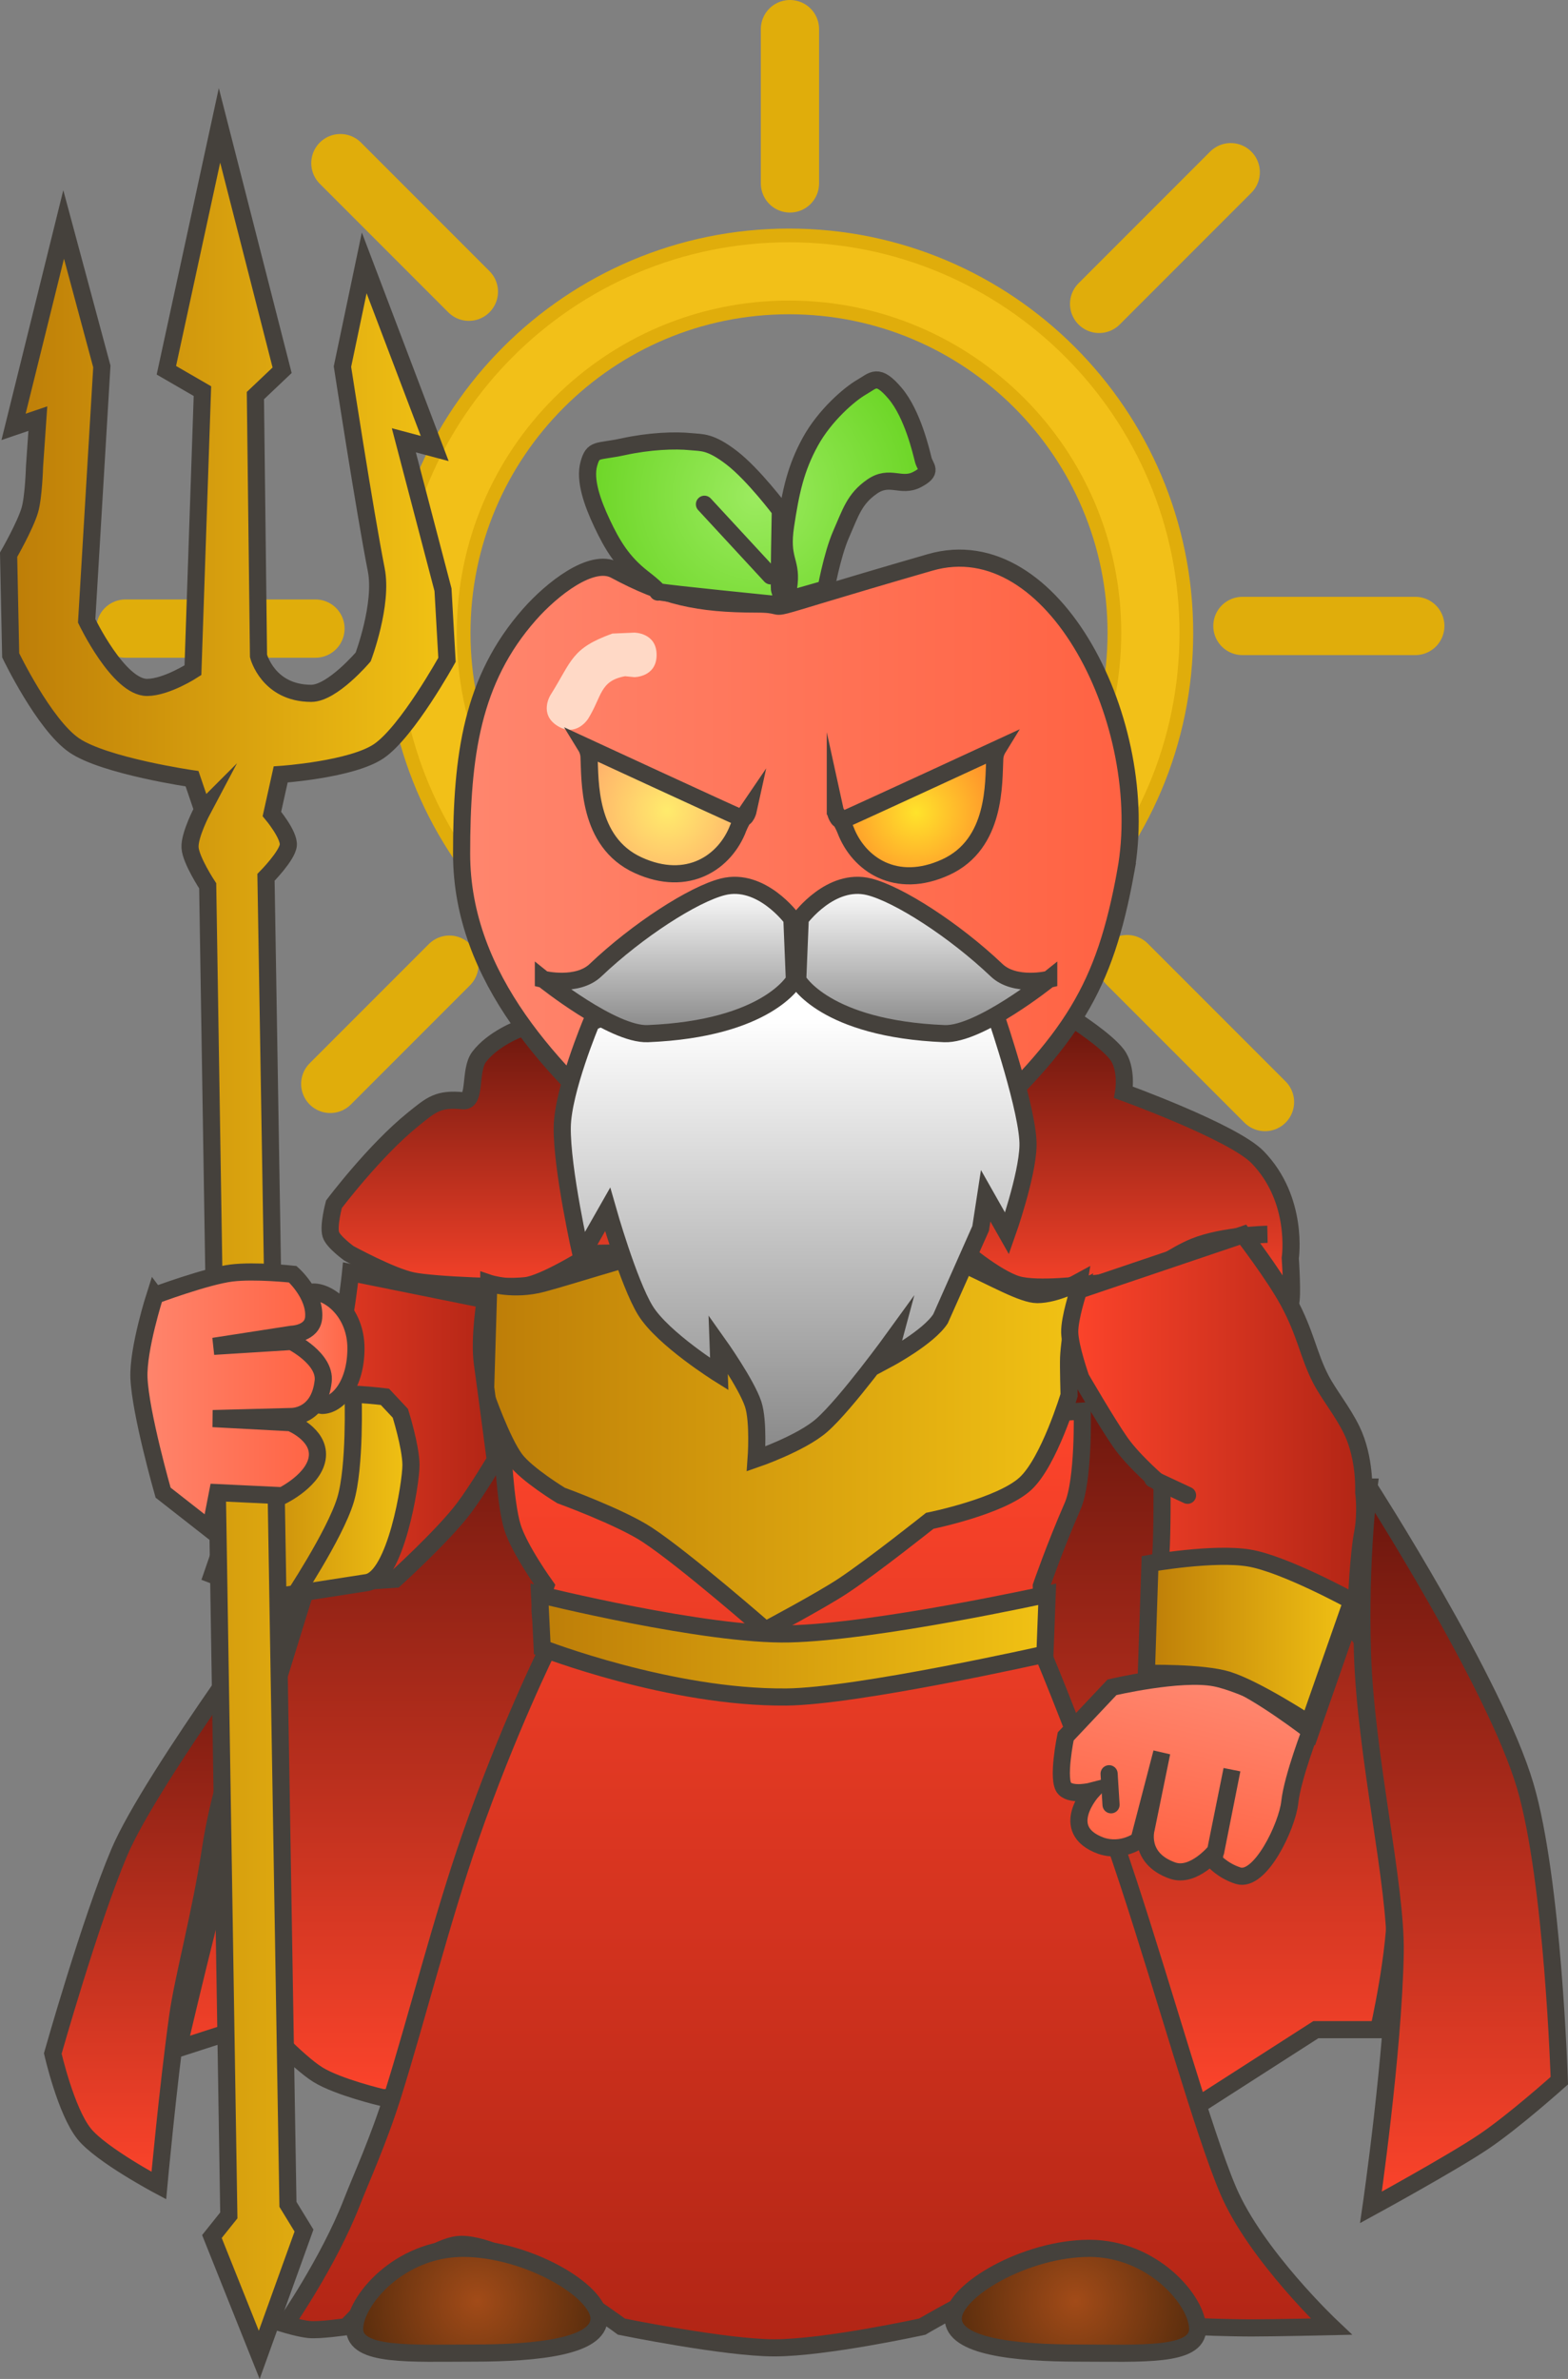 <svg version="1.1" xmlns="http://www.w3.org/2000/svg" xmlns:xlink="http://www.w3.org/1999/xlink" width="228.836" height="347.003" viewBox="0,0,228.836,347.003"><rect x="0" y="0" width="228.836" height="347.003" fill="#808080" stroke="none"/><defs><linearGradient x1="239.706" y1="208.279" x2="239.706" y2="314.091" gradientUnits="userSpaceOnUse" id="color-1"><stop offset="0" stop-color="#68160d"/><stop offset="1" stop-color="#fd442b"/></linearGradient><linearGradient x1="146.05" y1="243.067" x2="146.05" y2="326.091" gradientUnits="userSpaceOnUse" id="color-2"><stop offset="0" stop-color="#68160d"/><stop offset="1" stop-color="#fd442b"/></linearGradient><linearGradient x1="338.036" y1="224.063" x2="338.036" y2="329.268" gradientUnits="userSpaceOnUse" id="color-3"><stop offset="0" stop-color="#68160d"/><stop offset="1" stop-color="#fd442b"/></linearGradient><linearGradient x1="242.821" y1="213.129" x2="242.821" y2="349.761" gradientUnits="userSpaceOnUse" id="color-4"><stop offset="0" stop-color="#fd442b"/><stop offset="1" stop-color="#b12515"/></linearGradient><linearGradient x1="243.18" y1="156.048" x2="243.18" y2="197.516" gradientUnits="userSpaceOnUse" id="color-5"><stop offset="0" stop-color="#68160d"/><stop offset="1" stop-color="#fd442b"/></linearGradient><linearGradient x1="192.216" y1="136.254" x2="289.784" y2="136.254" gradientUnits="userSpaceOnUse" id="color-6"><stop offset="0" stop-color="#ff866e"/><stop offset="1" stop-color="#ff6242"/></linearGradient><radialGradient cx="235.19" cy="79.598" r="24.404" gradientUnits="userSpaceOnUse" id="color-7"><stop offset="0" stop-color="#9ceb60"/><stop offset="1" stop-color="#6dd627"/></radialGradient><radialGradient cx="232.485" cy="86.072" r="4.829" gradientUnits="userSpaceOnUse" id="color-8"><stop offset="0" stop-color="#9ceb60"/><stop offset="1" stop-color="#6dd627"/></radialGradient><radialGradient cx="258.602" cy="125.792" r="11.842" gradientUnits="userSpaceOnUse" id="color-9"><stop offset="0" stop-color="#ffe32b"/><stop offset="1" stop-color="#ff922b"/></radialGradient><radialGradient cx="222.234" cy="125.498" r="11.842" gradientUnits="userSpaceOnUse" id="color-10"><stop offset="0" stop-color="#ffeb6c"/><stop offset="1" stop-color="#ffb36b"/></radialGradient><radialGradient cx="194.44" cy="342.898" r="17.834" gradientUnits="userSpaceOnUse" id="color-11"><stop offset="0" stop-color="#a24b18"/><stop offset="1" stop-color="#592d0d"/></radialGradient><radialGradient cx="281.803" cy="342.898" r="17.834" gradientUnits="userSpaceOnUse" id="color-12"><stop offset="0" stop-color="#a24b18"/><stop offset="1" stop-color="#592d0d"/></radialGradient><linearGradient x1="299.369" y1="253.004" x2="293.275" y2="279.22" gradientUnits="userSpaceOnUse" id="color-13"><stop offset="0" stop-color="#ff866e"/><stop offset="1" stop-color="#ff6242"/></linearGradient><linearGradient x1="203.593" y1="247.341" x2="277.679" y2="247.341" gradientUnits="userSpaceOnUse" id="color-14"><stop offset="0" stop-color="#bd7d08"/><stop offset="1" stop-color="#f1c214"/></linearGradient><linearGradient x1="195.7" y1="215.61" x2="282.304" y2="215.61" gradientUnits="userSpaceOnUse" id="color-15"><stop offset="0" stop-color="#bd7d08"/><stop offset="1" stop-color="#f1c214"/></linearGradient><linearGradient x1="240.893" y1="155.829" x2="240.893" y2="220.097" gradientUnits="userSpaceOnUse" id="color-16"><stop offset="0" stop-color="#ffffff"/><stop offset="1" stop-color="#878787"/></linearGradient><linearGradient x1="222.467" y1="136.437" x2="222.467" y2="158.073" gradientUnits="userSpaceOnUse" id="color-17"><stop offset="0" stop-color="#ffffff"/><stop offset="1" stop-color="#868686"/></linearGradient><linearGradient x1="259.587" y1="136.437" x2="259.587" y2="158.073" gradientUnits="userSpaceOnUse" id="color-18"><stop offset="0" stop-color="#ffffff"/><stop offset="1" stop-color="#868686"/></linearGradient><linearGradient x1="280.962" y1="223.609" x2="324.014" y2="223.609" gradientUnits="userSpaceOnUse" id="color-19"><stop offset="0" stop-color="#fd442b"/><stop offset="1" stop-color="#b12515"/></linearGradient><linearGradient x1="292.147" y1="246.498" x2="322.15" y2="246.498" gradientUnits="userSpaceOnUse" id="color-20"><stop offset="0" stop-color="#bd7d08"/><stop offset="1" stop-color="#f1c214"/></linearGradient><linearGradient x1="159.597" y1="217.933" x2="197.129" y2="217.933" gradientUnits="userSpaceOnUse" id="color-21"><stop offset="0" stop-color="#fd442b"/><stop offset="1" stop-color="#b12515"/></linearGradient><linearGradient x1="155.822" y1="225.443" x2="184.826" y2="225.443" gradientUnits="userSpaceOnUse" id="color-22"><stop offset="0" stop-color="#bd7d08"/><stop offset="1" stop-color="#f1c214"/></linearGradient><linearGradient x1="126.105" y1="188.182" x2="190.082" y2="188.182" gradientUnits="userSpaceOnUse" id="color-23"><stop offset="0" stop-color="#bd7d08"/><stop offset="1" stop-color="#f1c214"/></linearGradient><linearGradient x1="166.619" y1="204.029" x2="176.797" y2="204.029" gradientUnits="userSpaceOnUse" id="color-24"><stop offset="0" stop-color="#ff866e"/><stop offset="1" stop-color="#ff6242"/></linearGradient><linearGradient x1="145.12" y1="211.625" x2="172.035" y2="211.625" gradientUnits="userSpaceOnUse" id="color-25"><stop offset="0" stop-color="#ff866e"/><stop offset="1" stop-color="#ff6242"/></linearGradient></defs><g transform="translate(-124.849,-7.298)"><g stroke-miterlimit="10"><g fill="none"><g stroke-linecap="butt"><path d="M187.264,99.624c0,-29.125 23.611,-52.736 52.736,-52.736c29.125,0 52.736,23.611 52.736,52.736c0,29.125 -23.611,52.736 -52.736,52.736c-29.125,0 -52.736,-23.611 -52.736,-52.736z" stroke="#e0ad0b" stroke-width="12.5"/><path d="M187.264,99.624c0,-29.125 23.611,-52.736 52.736,-52.736c29.125,0 52.736,23.611 52.736,52.736c0,29.125 -23.611,52.736 -52.736,52.736c-29.125,0 -52.736,-23.611 -52.736,-52.736z" stroke="#f2c018" stroke-width="8.5"/></g><path d="M309.464,168.045l-20.117,-20.117" stroke="#e0ad0b" stroke-width="8.5" stroke-linecap="round"/><path d="M306.168,98.602h25.231" stroke="#e0ad0b" stroke-width="8.5" stroke-linecap="round"/><path d="M304.463,32.418l-19.207,19.207" stroke="#e0ad0b" stroke-width="8.5" stroke-linecap="round"/><path d="M240.136,34.051v-22.503" stroke="#e0ad0b" stroke-width="8.5" stroke-linecap="round"/><path d="M193.277,49.849l-18.753,-18.753" stroke="#e0ad0b" stroke-width="8.5" stroke-linecap="round"/><path d="M143.156,98.986h27.731" stroke="#e0ad0b" stroke-width="8.5" stroke-linecap="round"/><path d="M173.047,165.397l17.389,-17.389" stroke="#e0ad0b" stroke-width="8.5" stroke-linecap="round"/><path d="M240.136,164.98v22.503" stroke="#e0ad0b" stroke-width="8.5" stroke-linecap="round"/></g><path d="M194.967,208.279l100.758,0.316l27.906,37.903c0,0 4.802,27.49 4.918,37.895c0.086,7.761 -2.502,18.959 -2.502,18.959h-9.16l-16.74,10.739l-119.476,-0.825c0,0 -6.471,-1.52 -9.429,-3.353c-2.977,-1.845 -8.379,-7.681 -8.379,-7.681l-12.002,3.871c0,0 5.027,-21.679 8.8,-34.716c5.199,-17.964 19.514,-63.108 19.514,-63.108z" fill="url(#color-1)" stroke="#45413c" stroke-width="2.5" stroke-linecap="round"/><g stroke="#45413c" stroke-width="2.5" stroke-linecap="round"><path d="M155.59,276.883c-1.442,9.572 -4.027,18.904 -4.806,24.517c-1.449,10.442 -2.755,24.691 -2.755,24.691c0,0 -8.428,-4.472 -10.902,-7.553c-2.67,-3.324 -4.575,-11.714 -4.575,-11.714c0,0 5.458,-19.31 9.702,-29.331c4.707,-11.117 26.569,-40.427 26.569,-40.427c0,0 -10.739,23.268 -13.233,39.818z" fill="url(#color-2)"/><path d="M324.634,224.203c0,0 18.389,28.581 22.814,43.603c4.06,13.78 4.969,42.985 4.969,42.985c0,0 -6.604,5.921 -11.054,8.912c-4.7,3.159 -16.435,9.566 -16.435,9.566c0,0 3.267,-22.454 3.537,-37.082c0.183,-9.95 -4.312,-28.784 -4.775,-43.761c-0.43,-13.904 0.945,-24.223 0.945,-24.223z" fill="url(#color-3)"/></g><path d="M282.794,213.129c0,0 0.256,10.059 -1.408,13.866c-2.63,6.019 -4.568,11.65 -4.568,11.65l0.173,9.693c0,0 6.877,16.325 12.564,33.656c5.398,16.449 10.925,36.336 14.523,44.787c4.031,9.468 15.064,19.887 15.064,19.887c0,0 -8.421,0.188 -11.63,0.188c-3.315,0 -7.953,-0.188 -7.953,-0.188c0,0 -10.356,-10.032 -15.861,-10.032c-7.334,0 -24.253,10.032 -24.253,10.032c0,0 -14.122,3.094 -21.591,3.094c-7.152,0 -22.313,-3.094 -22.313,-3.094c0,0 -16.111,-12.001 -23.343,-12.001c-5.84,0 -16.771,12.001 -16.771,12.001c0,0 -3.963,0.583 -5.508,0.417c-1.384,-0.148 -3.421,-0.765 -3.421,-0.765c0,0 6.295,-9.057 9.687,-17.748c1.397,-3.58 3.914,-9.065 6.009,-15.748c3.524,-11.244 7.11,-25.565 11.318,-37.623c5.449,-15.613 11.29,-27.396 11.29,-27.396c0,0 -1.076,-3.868 -1.133,-5.517c-0.046,-1.34 0.817,-3.643 0.817,-3.643c0,0 -3.862,-5.348 -4.865,-8.643c-1.088,-3.571 -1.429,-12.02 -1.429,-12.02z" fill="url(#color-4)" stroke="#45413c" stroke-width="2.5" stroke-linecap="round"/><path d="M281.629,156.048c0,0 4.649,2.98 6.228,5.061c1.564,2.062 0.968,5.518 0.968,5.518c0,0 15.98,5.782 19.559,9.459c6.048,6.216 4.768,14.722 4.768,14.722c0,0 0.396,5.807 0.013,6.611c-0.32,0.671 -2.603,-2.366 -2.603,-2.366c0,0 -4.119,-5.592 -4.59,-7.003c-0.201,-0.603 3.846,-0.717 3.846,-0.717c0,0 -6.482,0.112 -10.646,1.808c-3.003,1.223 -5.648,3.398 -7.397,3.966c-3.957,1.284 -8.432,1.518 -8.432,1.518c0,0 -7.051,0.905 -10.017,0.042c-3.165,-0.92 -8.414,-5.4 -8.414,-5.4l-53.594,0.849c0,0 -6.182,3.937 -9.283,4.637c-2.202,0.498 -13.866,0.006 -16.983,-0.629c-3.114,-0.634 -9.275,-4.009 -9.275,-4.009c0,0 -2.313,-1.669 -2.645,-2.752c-0.39,-1.272 0.453,-4.403 0.453,-4.403c0,0 5.908,-7.858 11.607,-12.441c2.628,-2.114 3.589,-3.015 7.247,-2.661c1.941,0.188 0.855,-4.444 2.335,-6.398c2.037,-2.689 5.93,-4.118 5.93,-4.118" fill="url(#color-5)" stroke="#45413c" stroke-width="2.5" stroke-linecap="round"/><g><path d="M289.141,134.422c-3.102,17.021 -7.772,24.456 -23.203,38.653c-16.518,15.197 -14.23,0.196 -25.304,0.196c-9.968,0 -8.396,13.563 -23.088,0.778c-11.683,-10.167 -25.33,-23.933 -25.33,-42.218c0,-14.33 1.497,-25.387 9.913,-34.918c3.209,-3.634 9.043,-8.303 12.482,-6.454c7.137,3.837 12.087,4.946 20.683,4.946c6.879,0 -4.092,2.423 25.29,-6.073c18.109,-5.236 32.452,23.717 28.557,45.09z" fill="url(#color-6)" stroke="#45413c" stroke-width="2.5" stroke-linecap="butt"/><g stroke="#45413c" stroke-width="2.5" stroke-linecap="round"><path d="M245.814,93.06l-8.242,2.354c0,0 -15.147,-1.521 -16.355,-1.766c-1.208,-0.244 1.203,0.872 -2.576,-2.06c-2.958,-2.295 -4.451,-4.828 -5.924,-7.945c-1.473,-3.117 -2.576,-6.351 -1.932,-8.681c0.644,-2.329 1.212,-1.676 5.022,-2.501c3.81,-0.826 7.478,-0.985 9.916,-0.736c1.557,0.159 2.768,-0.073 5.924,2.354c3.155,2.427 7.083,7.651 7.083,7.651c0,0 -0.215,10.764 -0.129,11.476c0.087,0.713 1.099,2.378 1.417,-0.883c0.317,-3.261 -1.259,-3.429 -0.515,-8.386c0.744,-4.957 1.488,-8.358 3.606,-12.212c2.117,-3.854 5.74,-6.957 7.469,-7.945c1.729,-0.988 2.324,-2.137 4.894,0.883c2.57,3.02 3.829,8.569 4.121,9.711c0.292,1.142 1.452,1.641 -0.901,2.87c-2.353,1.229 -3.971,-0.77 -6.568,1.03c-2.597,1.8 -3.132,3.802 -4.507,6.915c-1.375,3.113 -2.318,8.534 -2.318,8.534" fill="url(#color-7)"/><path d="M227.656,80.849l9.658,10.446" fill="url(#color-8)"/></g><path d="M220.674,102.824c0,3.246 -3.246,3.246 -3.246,3.246l-1.348,-0.137c-3.723,0.672 -3.375,2.956 -5.402,6.213c0,0 -1.721,2.753 -4.474,1.032c-2.753,-1.721 -1.032,-4.474 -1.032,-4.474c3.186,-5.071 3.026,-6.815 9.042,-8.991l3.214,-0.137c0,0 3.246,0 3.246,3.246z" fill="#ffd9c6" stroke="none" stroke-width="0.5" stroke-linecap="butt"/></g><g stroke="#45413c" stroke-width="2.5" stroke-linecap="round"><path d="M246.76,125.692c0,0 0.338,1.548 1.095,1.216c2.966,-1.302 22.588,-10.37 22.588,-10.37c0,0 -0.376,0.612 -0.417,1.388c-0.183,3.503 0.255,12.473 -7.163,15.864c-7.261,3.319 -12.724,-0.437 -14.621,-5.445c-0.408,-1.077 -1.482,-2.653 -1.482,-2.653z" fill="url(#color-9)"/><path d="M232.594,128.051c-1.897,5.008 -7.36,8.764 -14.621,5.445c-7.418,-3.391 -6.98,-12.362 -7.163,-15.864c-0.041,-0.775 -0.417,-1.388 -0.417,-1.388c0,0 19.622,9.068 22.588,10.37c0.757,0.332 1.095,-1.216 1.095,-1.216c0,0 -1.074,1.576 -1.482,2.653z" fill="url(#color-10)"/></g><path d="M212.274,345.488c0,4.084 -8.971,5.036 -18.263,5.036c-9.292,0 -17.405,0.547 -17.405,-3.536c0,-4.084 6.522,-11.741 15.813,-11.741c9.292,0 19.855,6.158 19.855,10.241z" fill="url(#color-11)" stroke="#45413c" stroke-width="2.5" stroke-linecap="butt"/><path d="M283.823,335.247c9.292,0 15.813,7.658 15.813,11.741c0,4.084 -8.114,3.536 -17.405,3.536c-9.292,0 -18.263,-0.953 -18.263,-5.036c0,-4.084 10.563,-10.241 19.855,-10.241z" fill="url(#color-12)" stroke="#45413c" stroke-width="2.5" stroke-linecap="butt"/><g stroke="#45413c" stroke-width="2.5" stroke-linecap="round"><path d="M316.287,259.269c0,0 -2.815,7.25 -3.207,10.906c-0.37,3.451 -4.309,11.732 -7.531,10.717c-2.284,-0.719 -3.575,-2.238 -3.575,-2.238l2.668,-13.224l-2.351,11.821c0,0 -3.206,3.996 -6.334,2.89c-5.091,-1.799 -3.833,-6.099 -3.833,-6.099l2.274,-11.107l-3.325,12.767c0,0 -2.403,1.854 -5.516,0.83c-6.454,-2.33 -1.303,-8 -1.303,-8c0,0 -2.887,0.755 -4.013,-0.337c-1.202,-1.167 0.136,-7.618 0.136,-7.618l6.762,-7.167c0,0 9.933,-2.338 15.024,-1.372c4.148,0.787 12.156,5.067 12.156,5.067z" fill="url(#color-13)"/><path d="M286.713,266.021l0.283,4.528" fill="none"/></g><path d="M203.593,239.882c0,0 24.277,6.025 36.453,5.739c12.796,-0.301 37.633,-5.773 37.633,-5.773l-0.333,8.73c0,0 -27.413,6.162 -37.77,6.252c-16.909,0.148 -35.596,-7.121 -35.596,-7.121z" fill="url(#color-14)" stroke="#45413c" stroke-width="2.5" stroke-linecap="round"/><path d="M196.187,194.456c0,0 3.572,1.212 7.918,0.031c9.413,-2.559 25.829,-8.643 41.221,-8.31c14.492,0.313 26.658,9.961 30.916,9.953c2.741,-0.005 6.062,-1.836 6.062,-1.836c0,0 -1.379,8.132 -1.499,11.036c-0.052,1.267 0.067,5.478 0.067,5.478c0,0 -2.909,9.703 -6.367,12.898c-3.616,3.34 -13.965,5.422 -13.965,5.422c0,0 -8.224,6.546 -12.599,9.454c-3.321,2.207 -11.372,6.475 -11.372,6.475c0,0 -11.771,-10.284 -17.259,-13.893c-3.926,-2.582 -12.582,-5.731 -12.582,-5.731c0,0 -5.001,-3.03 -6.691,-5.292c-1.949,-2.608 -4.337,-9.466 -4.337,-9.466l0.487,-16.218z" fill="url(#color-15)" stroke="#45413c" stroke-width="2.5" stroke-linecap="round"/><g stroke="#45413c" stroke-width="2.5" stroke-linecap="round"><path d="M270.342,155.92c0,0 4.665,13.707 4.538,18.512c-0.117,4.471 -3.065,12.783 -3.065,12.783l-3.116,-5.501l-0.733,4.766c0,0 -5.824,13.12 -5.853,13.166c-1.736,2.715 -7.617,5.855 -7.617,5.855l0.822,-3.053c0,0 -6.952,9.601 -10.546,12.753c-3.007,2.638 -9.572,4.895 -9.572,4.895c0,0 0.4,-5.463 -0.435,-7.991c-0.987,-2.986 -5.109,-8.782 -5.109,-8.782l0.16,4.409c0,0 -8.248,-5.148 -10.787,-9.297c-2.469,-4.034 -5.503,-14.725 -5.503,-14.725l-3.849,6.762c0,0 -2.869,-12.692 -2.772,-18.785c0.085,-5.361 4.251,-15.278 4.251,-15.278c0,0 18.54,-8.342 28.85,-8.039c10.461,0.308 30.336,7.549 30.336,7.549z" fill="url(#color-16)"/><g><path d="M204.152,150.151c0,0 4.939,1.199 7.607,-1.336c6.146,-5.839 14.291,-11.083 18.593,-12.165c5.619,-1.413 10.064,4.655 10.064,4.655l0.367,8.943c0,0 -3.911,7.105 -21.399,7.821c-5.118,0.209 -15.232,-7.918 -15.232,-7.918z" fill="url(#color-17)"/><path d="M277.902,150.151c0,0 -10.114,8.127 -15.232,7.918c-17.488,-0.716 -21.399,-7.821 -21.399,-7.821l0.367,-8.943c0,0 4.445,-6.068 10.064,-4.655c4.302,1.082 12.447,6.326 18.593,12.165c2.669,2.536 7.607,1.336 7.607,1.336z" fill="url(#color-18)"/></g></g><g stroke="#45413c" stroke-width="2.5" stroke-linecap="round"><g><path d="M282.267,195.499l24.003,-8.109c0,0 4.486,5.822 6.619,9.755c2.526,4.657 2.886,7.781 4.71,11.309c1.167,2.257 3.182,4.689 4.523,7.445c1.999,4.109 1.749,9.033 1.749,9.033c0,0 0.414,2.984 -0.165,6.008c-0.609,3.184 -0.894,9.806 -0.894,9.806l-6.653,19.081c0,0 -7.538,-5.803 -11.617,-7.341c-3.726,-1.405 -11.895,-1.522 -11.895,-1.522c0,0 1.282,-12.11 1.61,-16.848c0.237,-3.419 0.174,-10.139 0.174,-10.139c0,0 -4.044,-3.408 -6.057,-6.275c-1.93,-2.75 -5.782,-9.392 -5.782,-9.392c0,0 -1.573,-4.475 -1.628,-6.649c-0.053,-2.093 1.304,-6.163 1.304,-6.163z" fill="url(#color-19)"/><path d="M298.16,225.403l-5.077,-2.374" fill="none"/></g><path d="M292.678,235.337c0,0 9.246,-1.636 14.435,-0.786c5.159,0.845 15.037,6.266 15.037,6.266l-6.261,17.871c0,0 -7.743,-5.069 -11.906,-6.35c-3.694,-1.137 -11.835,-0.955 -11.835,-0.955z" fill="url(#color-20)"/></g><path d="M195.677,196.888c0,0 -0.934,5.633 -0.428,9.267c0.61,4.387 1.88,14.106 1.88,14.106c0,0 -2.629,4.426 -4.59,7.034c-2.994,3.983 -10.027,10.357 -10.027,10.357c0,0 -11.722,0.795 -15.235,0.986c-3.363,0.183 -10.547,-7.631 -10.547,-7.631l2.867,-11.615c0,0 9.984,-6.361 12.973,-11.184c2.296,-3.703 3.44,-15.29 3.44,-15.29z" fill="url(#color-21)" stroke="#45413c" stroke-width="2.5" stroke-linecap="round"/><g stroke="#45413c" stroke-width="2.5" stroke-linecap="round"><path d="M163.323,215.243c0,0 4.894,-3.67 7.993,-4.406c2.763,-0.656 9.709,0.205 9.709,0.205l2.25,2.4c0,0 1.525,4.838 1.55,7.509c0.025,2.679 -2.228,16.542 -6.458,17.196c-0.991,0.153 -13.844,2.147 -13.844,2.147l-8.701,-3.3z" fill="url(#color-22)"/><path d="M176.38,210.91c0,0 0.349,10.351 -1.111,15.177c-1.545,5.105 -7.921,14.663 -7.921,14.663" fill="none"/></g><g stroke="#45413c" stroke-width="2.5"><path d="M154.42,125.413l-1.542,-4.529c0,0 -12.767,-1.853 -17.183,-4.856c-4.407,-2.997 -9.287,-13.144 -9.287,-13.144l-0.303,-14.672c0,0 2.419,-4.208 3.096,-6.51c0.562,-1.911 0.686,-6.347 0.686,-6.347l0.485,-6.997l-3.546,1.208l7.311,-29.526l5.576,20.711l-2.215,37.108c0,0 4.653,9.735 8.824,9.708c2.855,-0.019 6.684,-2.508 6.684,-2.508l1.385,-40.708l-5.262,-3.046l7.754,-35.723l9.138,35.723l-3.9,3.699l0.454,37.966c0,0 1.379,5.454 7.695,5.461c3.075,0.003 7.582,-5.309 7.582,-5.309c0,0 2.901,-7.678 1.908,-12.717c-1.661,-8.432 -4.933,-29.636 -4.933,-29.636l3.176,-15.126l10.286,27.076l-4.504,-1.199l5.716,21.801l0.581,10.219c0,0 -5.77,10.447 -9.908,13.298c-3.942,2.716 -14.363,3.424 -14.363,3.424l-1.281,5.763c0,0 2.534,3.023 2.392,4.552c-0.145,1.553 -3.255,4.694 -3.255,4.694l3.205,193.562l2.342,3.822l-6.534,18.128l-6.904,-17.26l2.466,-3.082l-3.082,-193.932c0,0 -2.452,-3.71 -2.575,-5.562c-0.123,-1.847 1.835,-5.534 1.835,-5.534z" fill="url(#color-23)" stroke-linecap="round"/><path d="M176.797,203.974c0,5.202 -2.591,8.328 -4.981,8.328c-0.098,0 -3.975,-0.852 -5.035,-2.858c-0.792,-1.501 1.445,-13.689 3.835,-13.689c2.389,0 6.181,3.017 6.181,8.219z" fill="url(#color-24)" stroke-linecap="butt"/><path d="M147.47,196.235c0,0 7.532,-2.807 11.182,-3.254c3.445,-0.421 8.92,0.178 8.92,0.178c0,0 3.314,2.943 3.055,6.311c-0.184,2.387 -3.224,2.447 -3.224,2.447l-11.374,1.759l11.374,-0.709c0,0 4.981,2.492 4.612,5.79c-0.6,5.366 -4.762,5.161 -4.762,5.161l-11.333,0.3l11.333,0.6c0,0 4.206,1.669 3.913,4.933c-0.303,3.38 -5.113,5.718 -5.113,5.718l-9.451,-0.45l-1.05,5.401l-6.901,-5.401c0,0 -3.31,-11.56 -3.523,-16.739c-0.173,-4.219 2.341,-12.046 2.341,-12.046z" fill="url(#color-25)" stroke-linecap="round"/></g></g></g></svg>
